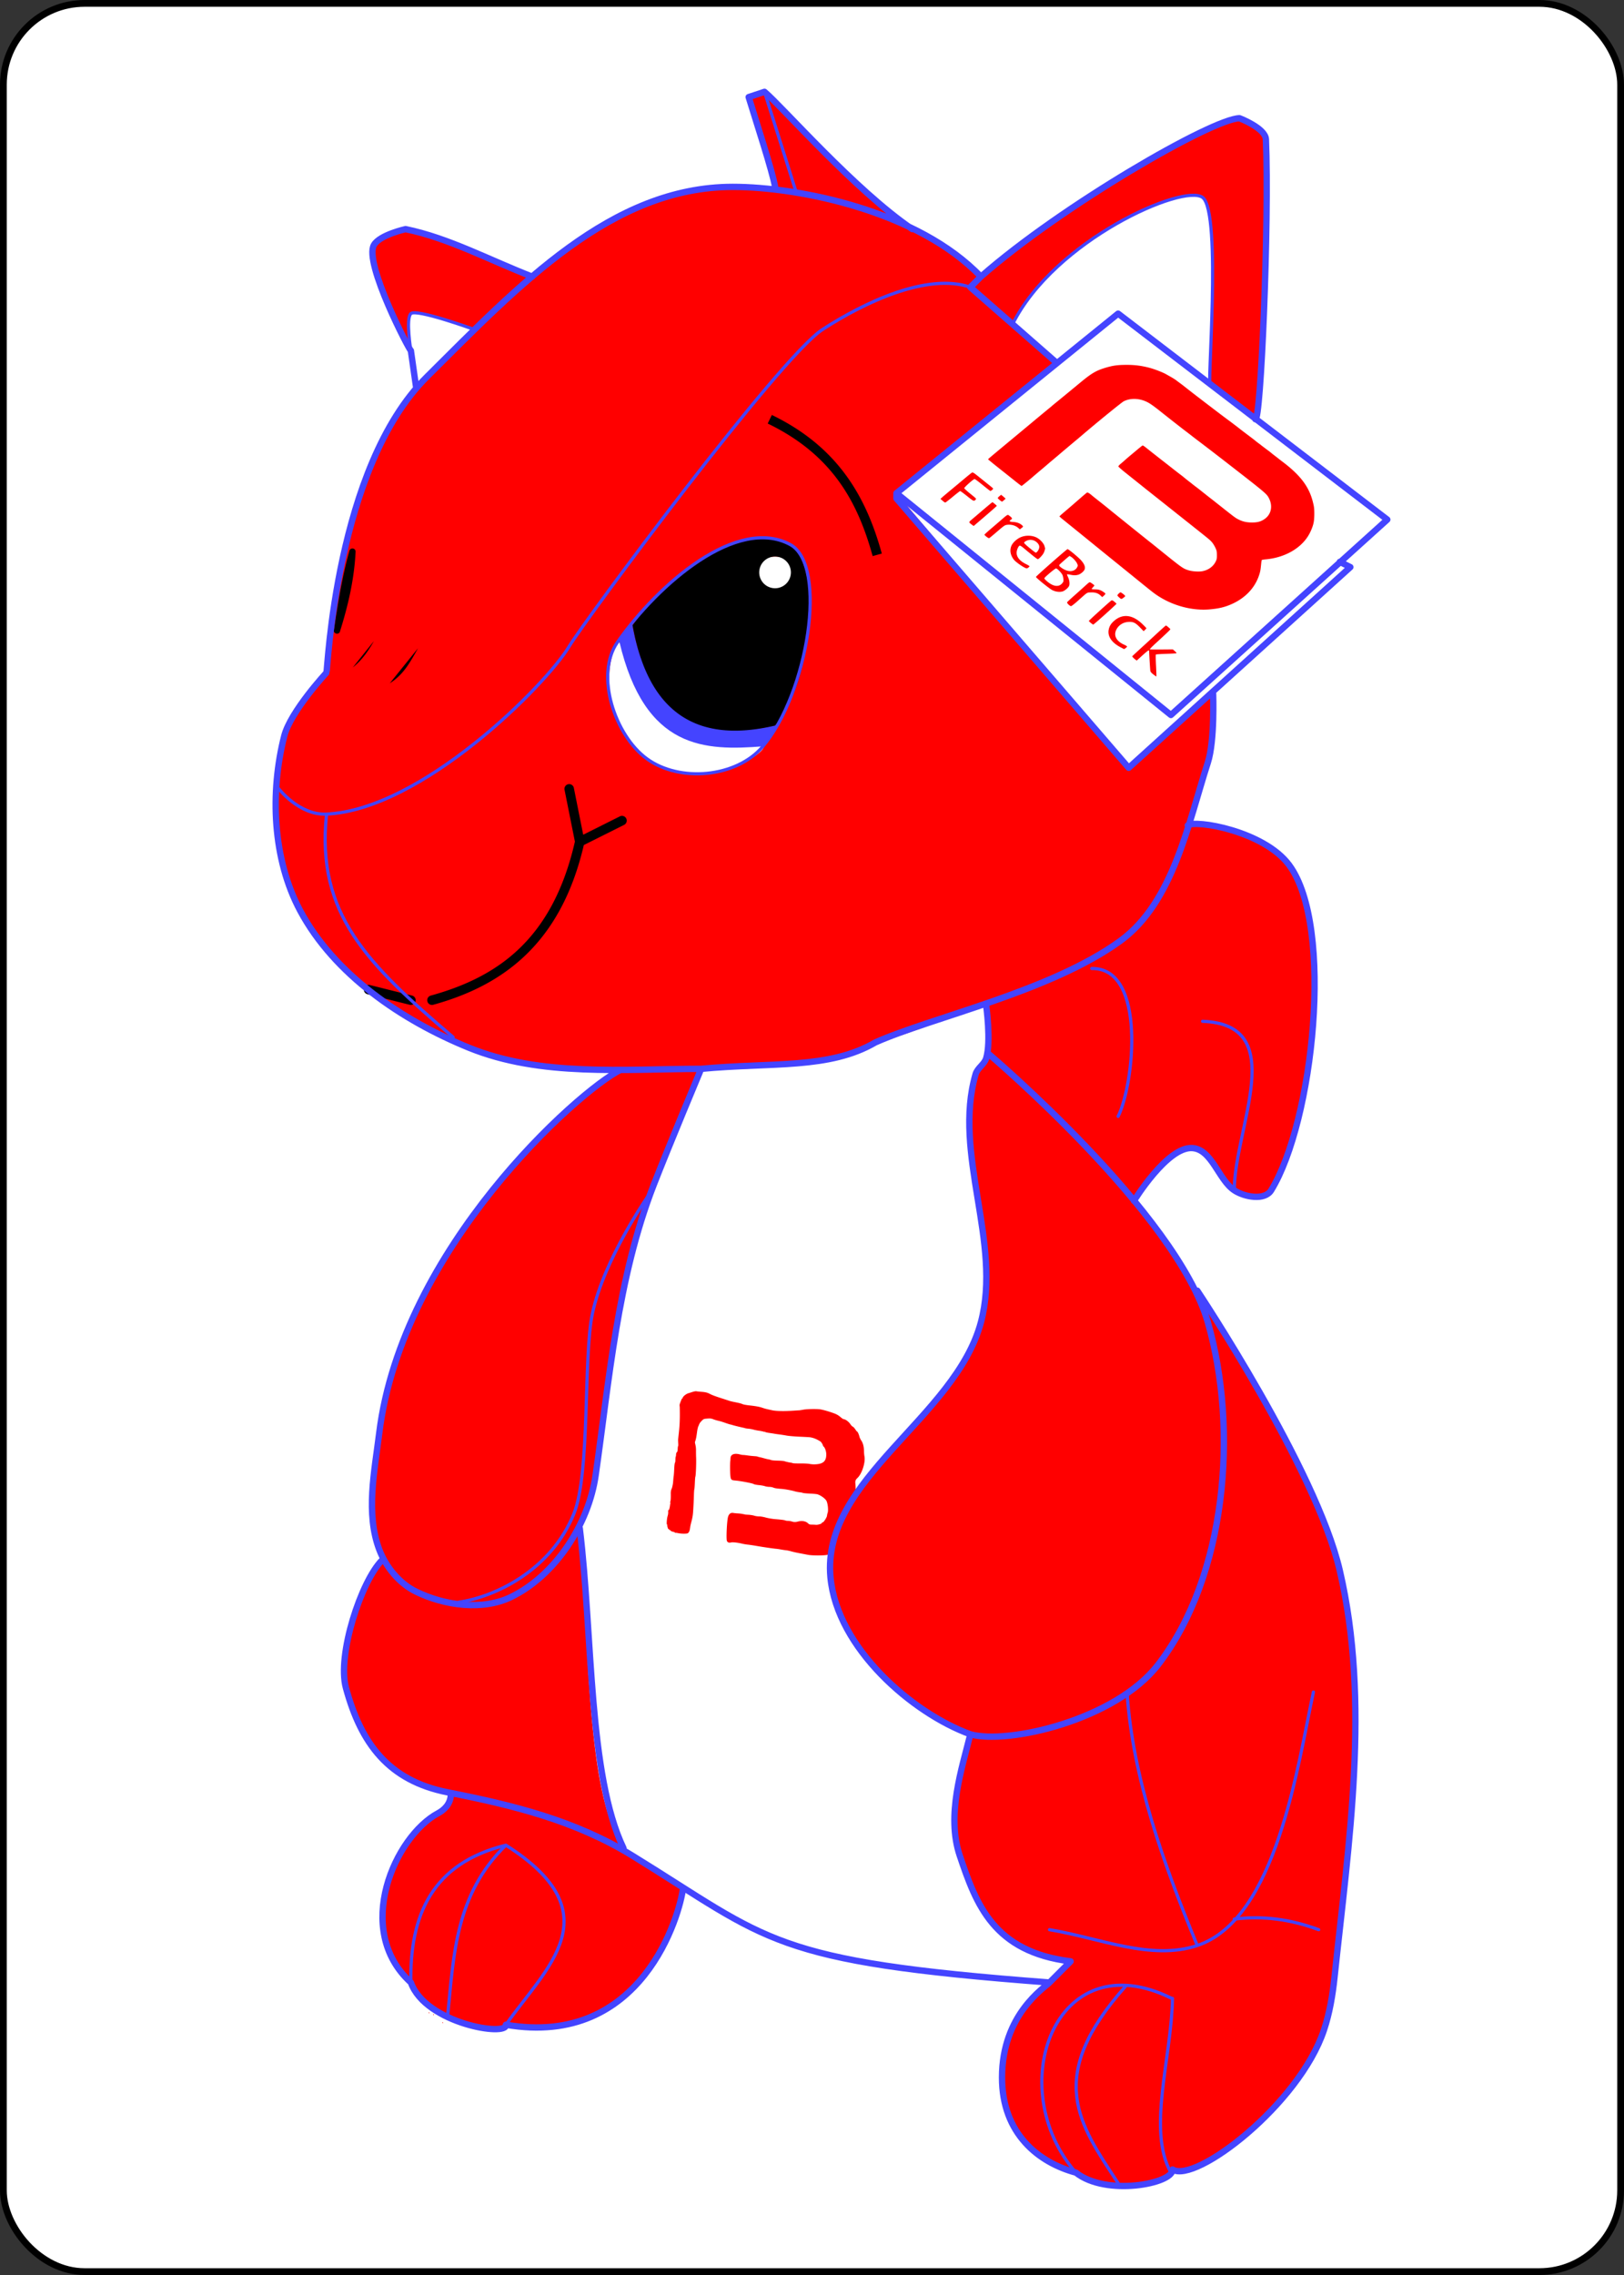 <?xml version="1.0" encoding="UTF-8" standalone="no"?>
<svg xmlns="http://www.w3.org/2000/svg" xmlns:xlink="http://www.w3.org/1999/xlink" class="card" face="1J" height="3.5in" preserveAspectRatio="none" viewBox="-120 -168 240 336" width="2.5in"><rect x="-120" y="-168" width="240" height="336" fill="#333333" stroke="none"/><defs><symbol id="J15" preserveAspectRatio="none" viewBox="0 0 1300 2000"><path stroke="#44F" stroke-linecap="round" stroke-linejoin="round" stroke-width="3" fill="none" d="M605,10l30,95M270,255c0,0 -5,-30 0,-35 5,-5 60,15 60,15M800,195C759.1,180.949 699.094,209.668 660,235 619.253,261.403 435,510 420,535 397.833,571.945 280,690 189.775,693.839 164.303,694.923 145,670 145,670M190,695c-9.536,93.099 38.131,140.283 120,210M840,230c40,-80 162.049,-133.333 180,-120 18.689,13.881 3.243,190.102 7.537,177.389M495,1055c0,0 -41.922,59.704 -53,111.5 -8.715,40.745 -1.948,150.844 -17.5,189.5 -21.558,53.585 -74.5,79 -109.5,84M629.293,438.586C579.265,411.687 505,475 465.707,531.061c-21.582,30.791 -2.548,88.192 27.828,110.354 31.085,22.678 84.75,17.881 109.697,-11.414 42.879,-50.354 62.252,-171.955 26.061,-191.414zM948.5,1526c5.312,80.222 34.547,161.855 66.5,239M1125,1525c-15,70 -35,215 -110,240 -43.792,14.597 -92.519,-7.155 -140,-15M915,840c52.183,-0.855 40,110 25,140M1020,890c83.217,3.001 30.35,99.551 30,160M991.515,1815.05C990.414,1872.507 967.412,1939.541 990,1980M947.071,1803.535C870,1890 903.076,1933.683 940,1990M990.808,1815.05C880,1760 830,1900 900,1980M1050,1740c27.184,-3.482 53.818,0.277 80,10M270,1800c-1.173,-63.945 20.327,-112.898 90,-130 102.473,65.066 37.505,116.407 0,170M360,1670c-47.76,46.554 -49.402,103.733 -55,160"></path></symbol><symbol id="J14" preserveAspectRatio="none" viewBox="0 0 1300 2000"><path stroke="#44F" stroke-linecap="round" stroke-linejoin="round" stroke-width="6" fill="none" d="M730,390 940,220 1195,415 990,600ZM1150,455l10,5L950,650 730,395v-5M810,185c76.205,-67.044 219.385,-149.602 245,-150 0,0 24.553,9.337 25,20 3.273,78.051 -4.873,269.289 -10,265M880,265l-80,-70 10,-10c-59.085,-62.009 -172.109,-85 -235,-85 -115,0 -202.357,92.898 -290,180 -86.459,85.926 -93.89,278.335 -95,280 0,0 -34.084,36.702 -40,60 -13.592,53.528 -10.97,116.26 15,165 32.315,60.646 96.35,104.097 160,130 68.204,27.756 146.364,20.104 220,20 67.06,-6.291 121.317,0.525 165,-25 53.433,-23.829 166.1,-48.195 232.097,-96.161C992.263,777.378 1006.558,702.05 1025,645c6.684,-20.677 5,-65 5,-65M615,100C612.739,85.819 596.662,36.865 590,15l15,-5c16.585,13.77 85.212,92.724 140,130M385,185c-39.93,-15.393 -78.832,-36.531 -120,-45 0,0 -24.372,5.339 -30,15 -9.834,16.88 34.257,101.057 35,100l5,35M468.5,936c-40,20 -206.854,168.931 -228.5,344 -4.499,36.39 -12.897,75.676 0,110 6.232,16.585 19.076,32.234 35,40 27.006,13.17 62.994,18.17 90,5 41.971,-20.469 73.338,-68.781 80,-115 12.771,-88.596 20.463,-186.317 55,-275 14.376,-36.916 45,-110 45,-110M242.828,1400c-20,20 -42.828,90 -34.364,121.065 14.347,52.653 40.343,87.888 96.536,98.935 61.659,12.121 120.777,26.632 175,60 130,80 130,100 395,120l20,-20c-73.111,-9.062 -89.446,-53.984 -105,-100 -12.994,-38.444 2.021,-82.691 10,-115 -55,-20 -126.141,-81.533 -132.5,-148.5 -8.835,-93.049 118.372,-151.201 142.5,-241.5 20.226,-75.695 -26.906,-159.774 -5,-235 1.68,-5.77 8.259,-9.249 10,-15 4.83,-15.952 0,-50 0,-50M817.5,921c0,0 177.691,150.437 207.5,254 29.276,101.714 17.551,240.119 -47,324 -40.58,52.732 -143,76 -178,66M1006,704.5c6.843,-5.592 72.019,5.154 96,37.5 43,58 23,243 -17,308 -6.114,9.936 -25.293,6.471 -35,0 -15,-10 -21.167,-39.061 -40,-40 -23.658,-1.18 -55,50 -55,50M1015,1145c0,0 112.487,168.455 135,265 29.146,124.991 8.476,257.365 -5,385 -1.785,16.903 -4.616,33.878 -10,50 -23.512,70.406 -121.806,145.674 -143.435,132.071 0.585,13.497 -63.136,25.652 -91.565,2.929 -35.249,-9.468 -70,-36.788 -70,-90 0,-60 40.455,-85.138 45,-90M430,1370c12.337,101.525 8.097,233.407 41.414,302.828M307.879,1621.465c0,10 -7.163,15.629 -12.114,18.274C255.076,1661.469 215,1750 270,1800c13.905,39.073 92.335,51.622 90,40 129.595,22.23 165,-105 167.879,-129.546"></path></symbol><symbol id="J13" preserveAspectRatio="none" viewBox="0 0 1300 2000"><path fill="black" d="M419.932,665.438a4.5,4.5 0 0 0 -4.344,5.445l9.801,49c-21.085,92.131 -72.64,128.125 -136.586,145.779a4.5,4.5 0 1 0 2.395,8.676c65.553,-18.098 120.739,-57.342 142.646,-151.229l38.168,-19.084a4.5,4.5 0 1 0 -4.023,-8.051l-34.732,17.365 -8.844,-44.223a4.5,4.5 0 0 0 -4.48,-3.68zM229.754,855.488a4.5,4.5 0 0 0 -0.846,8.877l40,10a4.5,4.5 0 1 0 2.184,-8.73l-40,-10a4.5,4.5 0 0 0 -1.338,-0.146zM611.957,315.947l-3.914,8.105c61.496,29.71 85.374,74.663 99.408,125.502l8.676,-2.395C701.747,395.067 675.869,346.824 611.957,315.947ZM214.73,442.315c-1.54,-0.042 -2.861,1.09 -3.057,2.617 -6.937,24.368 -10.714,49.525 -14.644,74.644 -0.565,3.961 5.376,4.809 5.941,0.848 7.505,-23.898 13.303,-48.435 14.644,-74.644 0.281,-1.789 -1.075,-3.417 -2.885,-3.465zM235,530c-7.957,14.033 -14.121,20.147 -20,25m61.807,-18.258C268.971,550.573 263.21,561.543 250,570M600.943,432.875C553.2,432.972 502.433,483.807 480,515c14.909,83.976 61.866,112.24 135,95 35,-40 45,-150 15,-170 -9.368,-4.98 -19.148,-7.145 -29.057,-7.125zM615,450a15,15 0 0 1 15,15 15,15 0 0 1 -15,15 15,15 0 0 1 -15,-15 15,15 0 0 1 15,-15z"></path></symbol><symbol id="J12" preserveAspectRatio="none" viewBox="0 0 1300 2000"><path fill="#44F" d="M479.646,513.055 467.5,530.5c24.183,102.77 81.172,103.401 136.263,99.146l13.359,-20.354C542.918,627.984 492.762,592.827 479.646,513.055Z"></path></symbol><symbol id="J11" preserveAspectRatio="none" viewBox="0 0 1300 2000"><path fill="red" d="M605,10l-15,5c6.662,21.865 22.739,70.819 25,85l14.717,4.527C609.44,101.427 590.664,100 575,100 503.054,100 441.929,136.361 384.783,184.914 344.93,169.528 306.094,148.454 265,140c0,0 -24.372,5.339 -30,15 -9.834,16.88 34.257,101.057 35,100 0,0 -5,-30 0,-35 5,-5 60,15 60,15l-55,55 4.85,-4.629C198.254,373.665 191.088,558.369 190,560c0,0 -34.084,36.702 -40,60 -13.592,53.528 -10.97,116.26 15,165 32.315,60.646 96.35,104.097 160,130 44.887,18.267 94.087,21.176 143.471,21.016C428.421,956.071 261.641,1104.972 240,1280c-4.499,36.39 -12.897,75.676 0,110 1.131,3.011 2.487,5.987 4.033,8.895L242.828,1400c-20,20 -42.828,89.999 -34.363,121.064 14.347,52.653 40.343,87.889 96.535,98.936 1.416,0.279 2.825,0.567 4.238,0.848 -0.455,0.209 -0.902,0.406 -1.359,0.617 0,10 -7.164,15.629 -12.115,18.273C255.075,1661.469 215,1750 270,1800c13.905,39.073 92.335,51.622 90,40 129.595,22.23 165,-105.001 167.879,-129.547 -0.022,-0.126 -0.046,-0.249 -0.068,-0.375C513.644,1701.079 498.166,1691.179 480,1680c-3.2,-2.422 -6.138,-5.513 -8.857,-9.164l0.271,1.992c-0.716,-1.491 -1.408,-3.021 -2.09,-4.568 -33.984,-50.823 -30.306,-201.263 -40.229,-303.289C460,1305 455,1105 545,935c110,5 180,-30 270,-60 0,0 4.83,34.048 0,50 -1.741,5.751 -8.32,9.23 -10,15 -21.906,75.226 25.226,159.305 5,235 -24.128,90.299 -151.335,148.451 -142.5,241.5 6.359,66.967 77.5,128.5 132.5,148.5 -7.979,32.309 -22.994,76.556 -10,115 15.554,46.016 31.889,90.938 105,100l-20,20c-4.545,4.862 -45,30 -45,90 0,53.212 34.751,80.532 70,90 28.429,22.723 92.149,10.568 91.564,-2.93C1013.193,1990.674 1111.488,1915.406 1135,1845c5.384,-16.122 8.215,-33.097 10,-50 13.476,-127.635 34.146,-260.009 5,-385 -22.513,-96.545 -135,-265 -135,-265l-0.592,2.768c-13.586,-28.469 -35.195,-58.946 -59.238,-88.035 0.931,-1.512 31.532,-50.894 54.83,-49.732 18.833,0.939 25,30 40,40 9.707,6.471 28.886,9.936 35,0 40,-65 60,-250 17,-308 -23.022,-31.053 -83.981,-42.188 -94.875,-38.082 6.418,-20.262 11.934,-40.539 17.875,-58.918 6.684,-20.677 5,-65 5,-65l-0.793,-1.664L950,650 730,390 883.199,265.982C868.75,255.689 854.355,243.532 840,230c40,-80 162.049,-133.333 180,-120 17.334,12.875 5.312,165.298 6.902,177.205l0.397,0.305c0.08,-0.042 0.159,-0.079 0.238,-0.121 -0.034,0.101 -0.064,0.155 -0.096,0.232l164.781,127.43 -21.822,22.148L1195,415 1070.508,319.801C1075.643,311.993 1083.167,130.52 1080,55 1079.553,44.337 1055,35 1055,35 1029.542,35.395 887.994,116.935 811.445,183.752 785.923,164.627 759.036,145.986 741.621,137.641 687.425,99.503 621.247,23.489 605,10Zm270,1790c-7.677,-0.579 -15.082,-1.159 -22.324,-1.74 7.238,0.581 14.651,1.161 22.324,1.74zM615,450a20,17.5 0 0 1 20,17.5 20,17.5 0 0 1 -20,17.5 20,17.5 0 0 1 -20,-17.5 20,17.5 0 0 1 20,-17.5zm536.918,5.959 -0.15,0.152L1160,460Zm-685.15,74.926 137.172,98.408c5.211,6.1 -60.841,49.332 -113.055,10.529 -34.523,-25.655 -40.885,-84.821 -24.117,-108.938zM572.18,1737.178c0.26,0.147 0.522,0.295 0.781,0.441 -0.26,-0.146 -0.521,-0.294 -0.781,-0.441zm189.682,52.418c1.514,0.176 2.974,0.355 4.514,0.529 -1.541,-0.175 -2.999,-0.353 -4.514,-0.529zm14.141,1.582c2.626,0.284 5.244,0.569 7.945,0.85 -2.705,-0.281 -5.316,-0.566 -7.945,-0.85zm17.227,1.787c3.001,0.299 6.037,0.598 9.129,0.895 -3.095,-0.296 -6.126,-0.596 -9.129,-0.895zm18.533,1.779c3.668,0.338 7.433,0.674 11.229,1.01 -3.803,-0.336 -7.554,-0.671 -11.229,-1.01zm19.443,1.73c4.515,0.388 9.177,0.774 13.873,1.16 -4.696,-0.386 -9.358,-0.773 -13.873,-1.16zM280.746,1817.992c-0.162,-0.011 -0.455,0.05 -0.75,0.164 -0.73,0.28 -1,1.053 -0.367,1.053 0.424,0 1.44,-0.972 1.232,-1.18 -0.02,-0.02 -0.061,-0.033 -0.115,-0.037zM286.979,1828.094c-0.118,0 -0.129,0.176 -0.018,0.467 0.143,0.372 0.335,0.676 0.43,0.676 0.353,0 0.154,-0.832 -0.26,-1.088 -0.062,-0.038 -0.113,-0.056 -0.152,-0.055zM291.486,1830.107c-0.24,0 -0.436,0.087 -0.436,0.193 0,0.106 0.196,0.313 0.436,0.461 0.24,0.148 0.436,0.063 0.436,-0.191 0,-0.254 -0.196,-0.463 -0.436,-0.463zM300.035,1837.67c-0.156,-0.026 -0.266,0.069 -0.266,0.26 0,0.254 0.196,0.461 0.436,0.461 0.24,0 0.436,-0.086 0.436,-0.191 0,-0.106 -0.196,-0.313 -0.436,-0.461 -0.06,-0.037 -0.118,-0.06 -0.17,-0.068zM1125.291,417.39c-0.661,3.834 -2.784,9.106 -5.285,13.128 -7.662,12.32 -22.928,20.672 -40.511,22.163 -1.671,0.142 -3.178,0.401 -3.349,0.576 -0.17,0.175 -0.425,1.495 -0.566,2.934 -0.639,6.516 -0.827,7.616 -1.86,10.899 -3.93,12.482 -13.347,22.402 -26.754,28.182 -6.343,2.734 -11.88,4.022 -20.42,4.747 -16.101,1.367 -33.926,-3.248 -48.371,-12.521 -3.924,-2.519 -5.031,-3.382 -22.033,-17.177 -5.736,-4.654 -14.684,-11.894 -19.885,-16.091 -5.201,-4.196 -13.434,-10.866 -18.296,-14.823 -4.862,-3.956 -12.687,-10.304 -17.389,-14.105 -4.702,-3.802 -10.266,-8.301 -12.364,-9.999 -2.098,-1.698 -3.814,-3.198 -3.813,-3.333 0,-0.136 2.093,-2.012 4.649,-4.17 2.556,-2.158 7.123,-6.082 10.149,-8.719 10.337,-9.01 11.031,-9.591 11.62,-9.73 0.519,-0.122 2.904,1.401 4.405,2.813 0.289,0.272 2.615,2.136 5.17,4.142 4.791,3.763 9.78,7.749 11.307,9.036 1.621,1.366 36.063,29.044 37.218,29.91 0.63,0.472 4.186,3.311 7.903,6.309 24.137,19.471 24.372,19.64 29.645,21.364 3.514,1.149 9.8,1.596 13.297,0.946 5.67,-1.055 10.35,-4.422 12.636,-9.091 1.071,-2.187 1.225,-2.995 1.199,-6.275 -0.026,-3.342 -0.198,-4.125 -1.528,-6.976 -0.824,-1.766 -2.311,-4.123 -3.303,-5.236 -1.997,-2.241 -1.401,-1.751 -21.865,-18.002 -22.718,-18.042 -25.85,-20.527 -34.005,-26.984 -4.196,-3.322 -8.027,-6.366 -8.514,-6.763 -0.487,-0.397 -3.233,-2.596 -6.103,-4.887 -2.87,-2.291 -8.112,-6.477 -11.649,-9.303 -3.537,-2.826 -6.43,-5.404 -6.43,-5.729 0,-0.325 1.014,-1.436 2.254,-2.468 1.24,-1.032 3.25,-2.771 4.469,-3.865 1.218,-1.093 2.915,-2.565 3.772,-3.27 0.856,-0.705 3.952,-3.293 6.879,-5.751 2.927,-2.458 5.469,-4.469 5.648,-4.469 0.322,0 1.868,1.006 3.136,2.041 1.572,1.283 10.809,8.552 15.687,12.346 2.929,2.278 7.317,5.712 9.751,7.632 2.434,1.92 5.602,4.372 7.041,5.448 1.439,1.077 2.714,2.065 2.834,2.196 0.296,0.323 4.735,3.866 6.532,5.214 0.799,0.599 1.667,1.286 1.929,1.526 0.262,0.24 1.648,1.319 3.082,2.398 1.433,1.079 2.905,2.198 3.27,2.486 0.365,0.288 2.84,2.25 5.498,4.36 2.659,2.109 5.406,4.27 6.103,4.801 0.698,0.531 1.759,1.354 2.359,1.828 0.599,0.474 3.768,2.982 7.041,5.573 12.154,9.623 13.282,10.471 15.629,11.742 4.436,2.404 8.379,3.366 13.733,3.35 5.294,-0.015 8.326,-0.847 11.846,-3.25 6.365,-4.343 8.031,-12.333 4.134,-19.826 -2.165,-4.163 -2.846,-4.734 -40.83,-34.216 -6.954,-5.397 -16.37,-12.641 -20.926,-16.097 -9.403,-7.134 -8.408,-6.373 -11.553,-8.832 -1.319,-1.031 -3.575,-2.761 -5.013,-3.844 -3.785,-2.849 -15.839,-12.28 -24.396,-19.088 -7.909,-6.292 -11.245,-8.501 -15.058,-9.969 -6.79,-2.614 -14.05,-2.479 -19.731,0.369 -1.962,0.983 -26.662,21.101 -40.431,32.93 -0.599,0.515 -2.267,1.917 -3.706,3.115 -4.183,3.484 -15.157,12.719 -16.348,13.757 -0.599,0.522 -3.542,3.008 -6.539,5.524 -2.997,2.516 -5.548,4.679 -5.667,4.808 -0.12,0.129 -2.668,2.288 -5.663,4.798 -2.995,2.51 -6.035,5.085 -6.757,5.721 -3.501,3.089 -11.377,9.519 -11.661,9.521 -0.177,0 -2.958,-2.107 -6.18,-4.684 -3.222,-2.578 -10.287,-8.196 -15.7,-12.486 -5.413,-4.29 -9.842,-7.926 -9.842,-8.08 0,-0.292 2.128,-2.084 26.157,-22.025 8.033,-6.666 15.095,-12.537 15.694,-13.048 1.7,-1.448 13.919,-11.562 16.348,-13.533 1.199,-0.972 2.278,-1.882 2.398,-2.021 0.12,-0.139 1.899,-1.613 3.954,-3.276 3.606,-2.918 13.655,-11.179 23.007,-18.912 10.079,-8.335 14.489,-10.991 22.335,-13.454 7.773,-2.439 12.475,-3.129 21.367,-3.133 8.082,-0.004 14.606,0.868 22.414,2.997 4.41,1.202 11.944,4.146 14.823,5.792 0.719,0.411 2.779,1.575 4.578,2.586 1.798,1.011 3.956,2.361 4.796,3 0.839,0.639 2.703,2.026 4.142,3.082 1.439,1.056 3.989,3.022 5.667,4.368 5.318,4.265 34.488,26.55 39.904,30.486 2.657,1.931 10.596,7.972 10.885,8.284 0.12,0.129 2.67,2.077 5.668,4.328 6.398,4.807 8.855,6.695 9.155,7.035 0.12,0.136 1.395,1.116 2.834,2.177 1.439,1.062 2.714,2.03 2.834,2.152 0.24,0.245 5.31,4.072 7.219,5.45 0.664,0.48 1.421,1.078 1.681,1.33 0.26,0.252 1.846,1.511 3.525,2.799 1.678,1.288 3.556,2.749 4.173,3.248 0.617,0.499 1.778,1.397 2.581,1.996 16.652,12.435 25.01,22.96 28.922,36.42 0.624,2.148 1.336,5.181 1.581,6.739 0.58,3.681 0.499,10.742 -0.167,14.605zM995.284,541.537c-0.227,0.14 -4.623,0.39 -9.77,0.555 -5.147,0.165 -9.532,0.462 -9.746,0.66 -0.227,0.211 -0.171,4.554 0.134,10.46 0.288,5.555 0.439,10.184 0.336,10.287 -0.103,0.103 -1.383,-0.752 -2.845,-1.9 -1.928,-1.514 -2.72,-2.446 -2.885,-3.395 -0.211,-1.213 -1.109,-16.11 -1.109,-18.387 0,-0.557 -0.251,-1.013 -0.557,-1.013 -0.306,0 -2.953,2.173 -5.881,4.828l-5.324,4.828 -1.203,-0.862c-0.662,-0.474 -1.669,-1.361 -2.238,-1.971 -0.884,-0.948 -0.945,-1.192 -0.419,-1.677 0.339,-0.312 1.884,-1.745 3.434,-3.184 1.55,-1.439 4.868,-4.479 7.374,-6.757 2.506,-2.278 5.84,-5.334 7.41,-6.792 8.247,-7.659 13.025,-11.954 13.3,-11.954 0.507,0 4.159,3.125 4.159,3.559 0,0.421 -3.361,3.653 -12.861,12.368 -5.034,4.618 -6.421,6.049 -6.513,6.716 -0.014,0.105 4.878,0.15 10.873,0.1l10.899,-0.092 1.923,1.684c1.057,0.926 1.737,1.799 1.51,1.939zm-29.806,-22.135 -1.305,1.251 -3.381,-3.49c-4.423,-4.566 -6.492,-5.561 -11.003,-5.291 -5.083,0.304 -9.351,3.046 -11.521,7.402 -2.745,5.509 0.036,10.856 7.343,14.121 1.562,0.698 2.845,1.501 2.852,1.784 0.007,0.283 -0.608,0.956 -1.365,1.496l-1.377,0.981 -3.092,-1.598c-8.71,-4.501 -12.809,-10.489 -11.55,-16.87 0.626,-3.174 2.057,-5.558 4.831,-8.053 8.089,-7.272 17.66,-6.306 27.033,2.73 2.113,2.037 3.842,3.835 3.842,3.996 0,0.161 -0.587,0.855 -1.305,1.543zm-20.557,-30.3c-1.959,1.419 -1.92,1.427 -4.404,-0.82 -0.659,-0.596 -1.199,-1.282 -1.199,-1.524 0,-0.672 2.263,-2.885 2.951,-2.885 0.709,0 4.46,2.976 4.46,3.537 0,0.209 -0.814,0.97 -1.809,1.691zm-17.218,15.613c-5.909,5.322 -10.974,9.675 -11.256,9.675 -0.594,0 -4.157,-2.958 -4.157,-3.451 0,-0.447 20.358,-18.897 21.394,-19.389 0.633,-0.301 1.263,-0.024 2.79,1.228 1.085,0.889 1.973,1.762 1.973,1.939 0,0.177 -4.835,4.676 -10.744,9.998zm-0.057,-18.88c-0.178,0.24 -0.864,0.914 -1.524,1.498l-1.2,1.062 -1.412,-1.362c-2.401,-2.315 -5.224,-3.254 -9.281,-3.087 -3.985,0.165 -2.61,-0.731 -12.773,8.319 -2.895,2.578 -5.614,4.681 -6.043,4.675 -1.167,-0.017 -4.148,-2.944 -3.735,-3.666 0.187,-0.326 2.497,-2.507 5.135,-4.848 6.166,-5.472 11.168,-9.958 13.693,-12.279 1.101,-1.012 2.277,-1.846 2.613,-1.853 0.628,-0.013 4.365,2.613 4.389,3.084 0.007,0.144 -0.575,0.878 -1.294,1.631 -0.719,0.753 -1.307,1.517 -1.306,1.699 0,0.182 1.423,0.334 3.161,0.339 3.426,0.008 5.197,0.555 8.063,2.489 1.902,1.284 2.075,1.546 1.515,2.298zm-19.451,-23.514c-0.846,1.91 -3.92,4.378 -6.152,4.94 -2.467,0.621 -4.16,0.596 -7.537,-0.111 -1.508,-0.316 -2.821,-0.447 -2.918,-0.29 -0.097,0.156 0.338,1.351 0.966,2.654 1.338,2.779 1.767,6.378 0.984,8.268 -0.771,1.861 -4.139,4.691 -6.268,5.267 -2.925,0.792 -6.757,0.261 -9.79,-1.355 -3.011,-1.605 -15.326,-11.589 -15.326,-12.425 0,-0.611 28.957,-26.078 29.901,-26.297 0.705,-0.164 8.548,6.186 12.108,9.802 3.666,3.725 5.104,7.129 4.033,9.547zm-7.041,-5.671c-0.803,-1.921 -3.656,-5.113 -5.699,-6.376l-1.47,-0.909 -1.143,0.899c-1.256,0.988 -6.866,5.918 -8.096,7.115 -1.006,0.979 -0.724,1.58 1.49,3.171 4.61,3.313 9.025,4.128 12.321,2.275 0.991,-0.557 2.073,-1.636 2.506,-2.5 0.923,-1.84 0.919,-1.694 0.091,-3.675zm-13.95,10.622c-1.145,-2.214 -4.987,-6.07 -6.04,-6.061 -0.88,0.007 -10.055,7.653 -10.906,9.087 -0.303,0.512 0.16,1.162 1.962,2.756 5.965,5.275 11.268,6.17 14.619,2.469 0.509,-0.562 1.045,-1.317 1.19,-1.676 0.452,-1.116 -0.044,-5.061 -0.826,-6.574zm-16.738,-23.289c-0.175,0.719 -0.666,1.976 -1.092,2.793 -1.054,2.024 -4.562,5.709 -5.426,5.701 -0.633,-0.006 -4.069,-2.69 -13.413,-10.478 -2.106,-1.755 -3.351,-2.51 -3.835,-2.324 -1.241,0.476 -2.856,4.27 -2.856,6.708 0,4.202 3.042,7.842 9.046,10.825 1.738,0.864 3.161,1.741 3.161,1.95 0,0.552 -1.857,2.014 -2.58,2.031 -1.829,0.043 -10.355,-5.762 -12.391,-8.437 -3.196,-4.198 -3.972,-8.921 -2.139,-13.013 1.27,-2.835 4.582,-6.01 8.051,-7.718 5.162,-2.541 12.287,-2.289 16.858,0.596 2.925,1.846 5.679,5.035 6.376,7.381 0.356,1.199 0.627,2.292 0.603,2.429 -0.024,0.136 -0.188,0.836 -0.363,1.556zm-6.886,-6.873c-2.855,-3.007 -6.996,-3.771 -10.597,-1.955 -1.07,0.539 -2.003,1.296 -2.074,1.682 -0.082,0.448 1.776,2.258 5.147,5.013 2.902,2.372 5.519,4.368 5.816,4.437 0.798,0.183 2.457,-1.766 3.103,-3.645 0.701,-2.039 0.259,-3.791 -1.393,-5.531zm-15.154,-14.026 -1.522,1.161 -1.546,-1.357c-2.753,-2.418 -6.851,-3.509 -10.894,-2.903 -1.789,0.268 -2.787,0.966 -8.852,6.187 -3.759,3.236 -7.154,6.061 -7.544,6.276 -0.523,0.289 -1.238,-0.021 -2.725,-1.179 -1.109,-0.864 -2.016,-1.731 -2.016,-1.927 0,-0.196 2.127,-2.181 4.726,-4.41 2.6,-2.23 7.242,-6.212 10.317,-8.85 7.669,-6.579 6.737,-6.136 9.103,-4.33 2.29,1.748 2.467,2.405 0.921,3.418 -1.998,1.309 -1.381,1.873 2.289,2.092 3.497,0.209 6.27,1.242 8.283,3.087 1.289,1.181 1.252,1.367 -0.541,2.735zM831.84,396.637c-0.848,0.744 -1.662,1.353 -1.81,1.353 -0.574,0 -4.034,-2.862 -4.047,-3.347 -0.007,-0.282 0.706,-1.107 1.586,-1.832l1.6,-1.318 2.106,1.763c1.158,0.97 2.106,1.823 2.106,1.895 0,0.073 -0.693,0.741 -1.541,1.485zm-17.708,15.04 -10.966,9.376 -1.948,-1.396c-1.071,-0.768 -2.053,-1.666 -2.181,-1.997 -0.138,-0.357 0.541,-1.244 1.669,-2.18 1.046,-0.868 5.54,-4.685 9.986,-8.483 4.446,-3.798 8.589,-7.269 9.206,-7.713l1.122,-0.808 2.018,1.61c1.11,0.885 2.027,1.746 2.039,1.912 0.011,0.166 -4.914,4.522 -10.945,9.679zm6.33,-24.617c-0.632,0.497 -1.277,0.904 -1.433,0.904 -0.156,0 -2.533,-1.818 -5.282,-4.04 -7.149,-5.78 -9.189,-7.294 -9.826,-7.294 -1.019,0 -9.836,7.866 -9.687,8.642 0.076,0.397 2.386,2.538 5.131,4.759 6.542,5.29 6.396,5.135 5.677,6.002 -1.547,1.864 -1.855,1.74 -8.122,-3.271 -3.299,-2.638 -6.235,-4.796 -6.525,-4.796 -0.29,0 -3.469,2.452 -7.064,5.449 -3.595,2.997 -6.801,5.449 -7.126,5.448 -0.324,0 -1.472,-0.785 -2.551,-1.743l-1.962,-1.742 1.744,-1.571c0.959,-0.864 4.785,-4.088 8.501,-7.165 3.717,-3.077 8.915,-7.411 11.553,-9.63 2.638,-2.22 5.653,-4.692 6.702,-5.493 2.289,-1.751 1.365,-2.205 10.661,5.249 3.638,2.917 6.909,5.538 7.269,5.823 2.559,2.032 3.488,2.885 3.488,3.203 0,0.201 -0.517,0.772 -1.149,1.269zM665,1395c-2.484,0.864 -14.722,0.922 -18.928,0.09 -1.798,-0.356 -5.526,-1.07 -8.283,-1.587 -2.757,-0.517 -6.191,-1.293 -7.629,-1.724 -1.439,-0.431 -3.597,-0.885 -4.796,-1.007 -1.199,-0.123 -3.455,-0.456 -5.014,-0.742 -1.559,-0.285 -3.422,-0.563 -4.142,-0.617 -2.554,-0.193 -12.293,-1.607 -18.092,-2.627 -3.237,-0.569 -7.161,-1.158 -8.719,-1.308 -1.559,-0.15 -3.913,-0.537 -5.231,-0.859 -4.508,-1.101 -9.37,-1.636 -10.938,-1.204 -1.812,0.5 -3.165,-0.016 -3.822,-1.458 -0.823,-1.807 -0.027,-18.978 1.055,-22.758 0.824,-2.878 2.596,-4.211 4.986,-3.75 0.839,0.162 2.614,0.348 3.944,0.414 1.33,0.066 3.096,0.246 3.924,0.4 0.828,0.154 1.898,0.351 2.377,0.439 0.48,0.088 0.872,0.195 0.872,0.239 0,0.044 1.471,0.155 3.27,0.247 1.798,0.092 4.251,0.483 5.449,0.87 1.199,0.387 3.259,0.689 4.578,0.671 1.339,-0.018 4.131,0.456 6.321,1.073 2.158,0.608 6.082,1.283 8.719,1.5 6.384,0.526 9.02,0.872 9.809,1.284 0.36,0.188 1.538,0.357 2.619,0.375 1.081,0.018 2.748,0.3 3.706,0.625 1.747,0.594 3.416,0.611 5.446,0.055 3.717,-1.017 7.414,-0.472 9.452,1.395 1.388,1.271 1.912,1.473 3.817,1.468 1.214,0 2.894,0.067 3.734,0.155 1.936,0.204 5.499,-0.818 5.826,-1.671 0.137,-0.358 0.531,-0.65 0.875,-0.65 0.891,0 3.915,-4.731 4.041,-6.321 0.058,-0.733 0.313,-1.88 0.567,-2.548 0.826,-2.171 0.287,-8.36 -0.973,-11.185 -0.988,-2.216 -5.281,-5.413 -8.687,-6.471 -0.787,-0.244 -4.044,-0.556 -7.237,-0.693 -3.194,-0.137 -6.137,-0.418 -6.539,-0.625 -0.403,-0.207 -1.811,-0.486 -3.13,-0.622 -1.319,-0.135 -3.379,-0.54 -4.578,-0.9 -2.898,-0.869 -8.963,-1.986 -12.207,-2.249 -5.176,-0.419 -6.671,-0.656 -8.214,-1.3 -0.862,-0.36 -2.548,-0.655 -3.746,-0.655 -1.198,0 -3.063,-0.3 -4.143,-0.667 -1.081,-0.367 -3.696,-0.827 -5.813,-1.022 -2.209,-0.204 -4.303,-0.65 -4.917,-1.047 -1.102,-0.713 -12.582,-2.884 -17.171,-3.248 -4.023,-0.319 -4.449,-0.777 -4.817,-5.196 -0.315,-3.786 -0.331,-11.241 -0.028,-13.234 0.091,-0.6 0.182,-1.796 0.202,-2.658 0.085,-3.664 3.552,-5.069 8.973,-3.636 1.199,0.317 2.474,0.542 2.834,0.501 0.36,-0.041 2.321,0.166 4.36,0.46 2.038,0.294 4.892,0.597 6.343,0.674 1.45,0.077 2.824,0.251 3.052,0.386 0.228,0.136 1.101,0.384 1.941,0.552 0.839,0.168 2.114,0.472 2.834,0.676 3.069,0.87 4.864,1.312 5.885,1.452 0.599,0.082 1.602,0.361 2.228,0.619 0.626,0.259 3.471,0.515 6.321,0.57 2.851,0.055 5.673,0.281 6.273,0.502 1.38,0.509 4.67,1.257 6.137,1.395 0.618,0.058 1.377,0.262 1.687,0.454 0.31,0.192 3.434,0.322 6.942,0.289 3.508,-0.033 7.457,0.152 8.776,0.411 1.319,0.259 3.281,0.465 4.36,0.457 8.516,-0.059 11.771,-2.664 11.771,-9.423 0,-2.829 -1.213,-6.389 -2.531,-7.426 -0.313,-0.246 -0.614,-0.737 -0.668,-1.09 -0.152,-0.99 -1.616,-3.279 -2.41,-3.769 -3.677,-2.269 -6.382,-3.364 -9.649,-3.909 -0.599,-0.1 -5.013,-0.352 -9.809,-0.561 -4.796,-0.209 -10.387,-0.685 -12.425,-1.059 -2.038,-0.374 -5.275,-0.879 -7.193,-1.123 -1.918,-0.244 -3.963,-0.542 -4.545,-0.662 -0.581,-0.12 -2.64,-0.436 -4.576,-0.701 -1.935,-0.265 -3.764,-0.686 -4.065,-0.936 -0.301,-0.25 -0.547,-0.342 -0.547,-0.205 0,0.137 -0.539,0.061 -1.199,-0.169 -0.659,-0.23 -2.474,-0.59 -4.033,-0.8 -1.559,-0.211 -3.913,-0.683 -5.231,-1.05 -1.319,-0.367 -3.477,-0.757 -4.796,-0.867 -1.319,-0.11 -2.692,-0.306 -3.052,-0.436 -0.36,-0.13 -1.144,-0.342 -1.744,-0.471 -3.154,-0.677 -8.689,-2.033 -10.027,-2.456 -0.839,-0.266 -2.016,-0.581 -2.616,-0.7 -0.599,-0.12 -2.757,-0.817 -4.796,-1.55 -2.038,-0.733 -4.883,-1.587 -6.321,-1.899 -1.439,-0.312 -3.614,-0.964 -4.835,-1.449 -1.835,-0.73 -2.812,-0.837 -5.649,-0.623 -3.365,0.255 -3.468,0.297 -5.433,2.262 -1.387,1.387 -2.184,2.651 -2.593,4.113 -1.991,3.269 -1.55,10.426 -3.607,15.645 -0.326,1.012 0.988,3.441 0.945,7.904 -0.021,2.191 0.017,5.062 0.084,6.381 0.269,5.275 -0.208,17.934 -0.706,18.739 -0.136,0.219 -0.351,2.899 -0.478,5.954 -0.128,3.055 -0.351,5.747 -0.495,5.981 -0.145,0.234 -0.318,2.698 -0.384,5.475 -0.107,4.484 -0.499,12.291 -0.834,16.602 -0.215,2.773 -0.694,5.408 -1.585,8.719 -0.484,1.798 -0.955,3.858 -1.047,4.578 -0.425,3.324 -0.747,4.437 -1.577,5.449 -0.788,0.961 -1.262,1.099 -4.015,1.166 -1.717,0.042 -4.337,-0.178 -5.822,-0.488 -1.485,-0.31 -2.805,-0.458 -2.933,-0.33 -0.128,0.128 -0.233,0.022 -0.233,-0.237 0,-0.259 -0.786,-0.603 -1.746,-0.765 -0.96,-0.162 -2.008,-0.669 -2.328,-1.125 -0.32,-0.457 -0.707,-0.706 -0.859,-0.553 -0.153,0.153 -0.401,-0.044 -0.551,-0.436 -0.151,-0.393 -0.426,-0.62 -0.613,-0.504 -0.397,0.245 -1.366,-3.265 -1.045,-3.785 0.12,-0.194 0,-0.353 -0.268,-0.353 -0.635,0 -0.196,-5.909 0.627,-8.424 0.327,-1.001 0.533,-2.656 0.457,-3.677 -0.076,-1.021 0.027,-1.754 0.229,-1.628 0.525,0.324 1.204,-1.764 1.533,-4.715 0.102,-0.913 0.318,-1.875 0.481,-2.138 0.177,-0.287 0.095,-0.354 -0.207,-0.168 -0.369,0.228 -0.389,0.013 -0.075,-0.812 0.424,-1.115 0.566,-3.495 0.482,-8.074 -0.024,-1.314 0.24,-2.986 0.586,-3.716 0.346,-0.73 0.749,-1.911 0.895,-2.624 0.146,-0.714 0.363,-1.788 0.483,-2.388 0.12,-0.6 0.295,-2.267 0.389,-3.706 0.094,-1.439 0.279,-3.204 0.411,-3.924 0.132,-0.719 0.331,-3.27 0.443,-5.667 0.219,-4.697 0.433,-6.444 0.88,-7.167 0.156,-0.253 0.292,-1.49 0.301,-2.75 0.01,-1.26 0.145,-2.486 0.302,-2.726 0.157,-0.24 0.306,-1.178 0.331,-2.086 0.027,-0.97 0.338,-1.868 0.754,-2.18 0.492,-0.368 0.731,-1.301 0.785,-3.053 0.042,-1.388 0.22,-2.612 0.396,-2.72 0.175,-0.108 0.226,-1.327 0.113,-2.709 -0.113,-1.381 -0.127,-2.807 -0.166,-3.165 1.353,-11.761 1.895,-16.517 1.61,-30.692 -0.033,-1.602 -0.5,-1.945 0.238,-3.924 1.579,-4.229 1.762,-4.621 2.153,-4.621 0.216,0 0.393,-0.254 0.393,-0.566 0,-1.201 3.69,-4.094 5.667,-4.444 0.12,-0.021 1.575,-0.485 3.233,-1.031 1.658,-0.546 3.424,-0.894 3.924,-0.772 0.5,0.121 2.576,0.345 4.614,0.498 4.048,0.303 5.95,0.762 8.283,1.998 2.126,1.126 5.289,2.306 11.706,4.365 3.033,0.973 6.102,1.974 6.822,2.223 0.719,0.249 2.681,0.723 4.36,1.053 4.728,0.929 6.824,1.465 8.265,2.113 0.729,0.328 3.386,0.821 5.904,1.096 6.473,0.707 9.882,1.32 12.643,2.277 2.539,0.879 3.714,1.178 9.512,2.416 3.783,0.807 11.504,0.928 20.491,0.321 2.321,-0.157 4.514,-0.291 4.874,-0.299 0.36,-0.01 2.058,-0.272 3.773,-0.588 3.408,-0.627 11.491,-0.84 15.627,-0.411 2.708,0.281 9.124,2.107 14.323,4.076 1.871,0.709 3.877,1.91 5.366,3.213 1.308,1.145 2.679,2.081 3.048,2.081 1.696,0 4.974,2.466 6.54,4.921 0.58,0.908 1.537,1.871 2.127,2.14 0.59,0.269 1.682,1.439 2.427,2.599 0.745,1.161 1.527,2.11 1.739,2.11 0.465,0 1.656,2.662 2.188,4.89 0.213,0.891 0.971,2.461 1.685,3.488 1.613,2.319 2.561,5.919 2.581,9.798 0.008,1.633 0.216,4.011 0.461,5.286 1.084,5.637 -2.337,16.315 -6.504,20.307 -2.059,1.973 -2.405,2.996 -2.043,6.05 1.609,16.236 -7.851,22.308 -11.484,30.024 -6.075,12.902 -9.193,22.785 -14.642,36.704z"></path></symbol></defs><rect width="239" height="335" x="-119.5" y="-167.5" rx="12" ry="12" fill="white" stroke="black"></rect><use width="202.8" height="312" x="-101.4" y="-156" xlink:href="#J11"></use><use width="202.8" height="312" x="-101.4" y="-156" xlink:href="#J12"></use><use width="202.8" height="312" x="-101.4" y="-156" xlink:href="#J13"></use><use width="202.8" height="312" x="-101.4" y="-156" xlink:href="#J14"></use><use width="202.8" height="312" x="-101.4" y="-156" xlink:href="#J15"></use></svg>